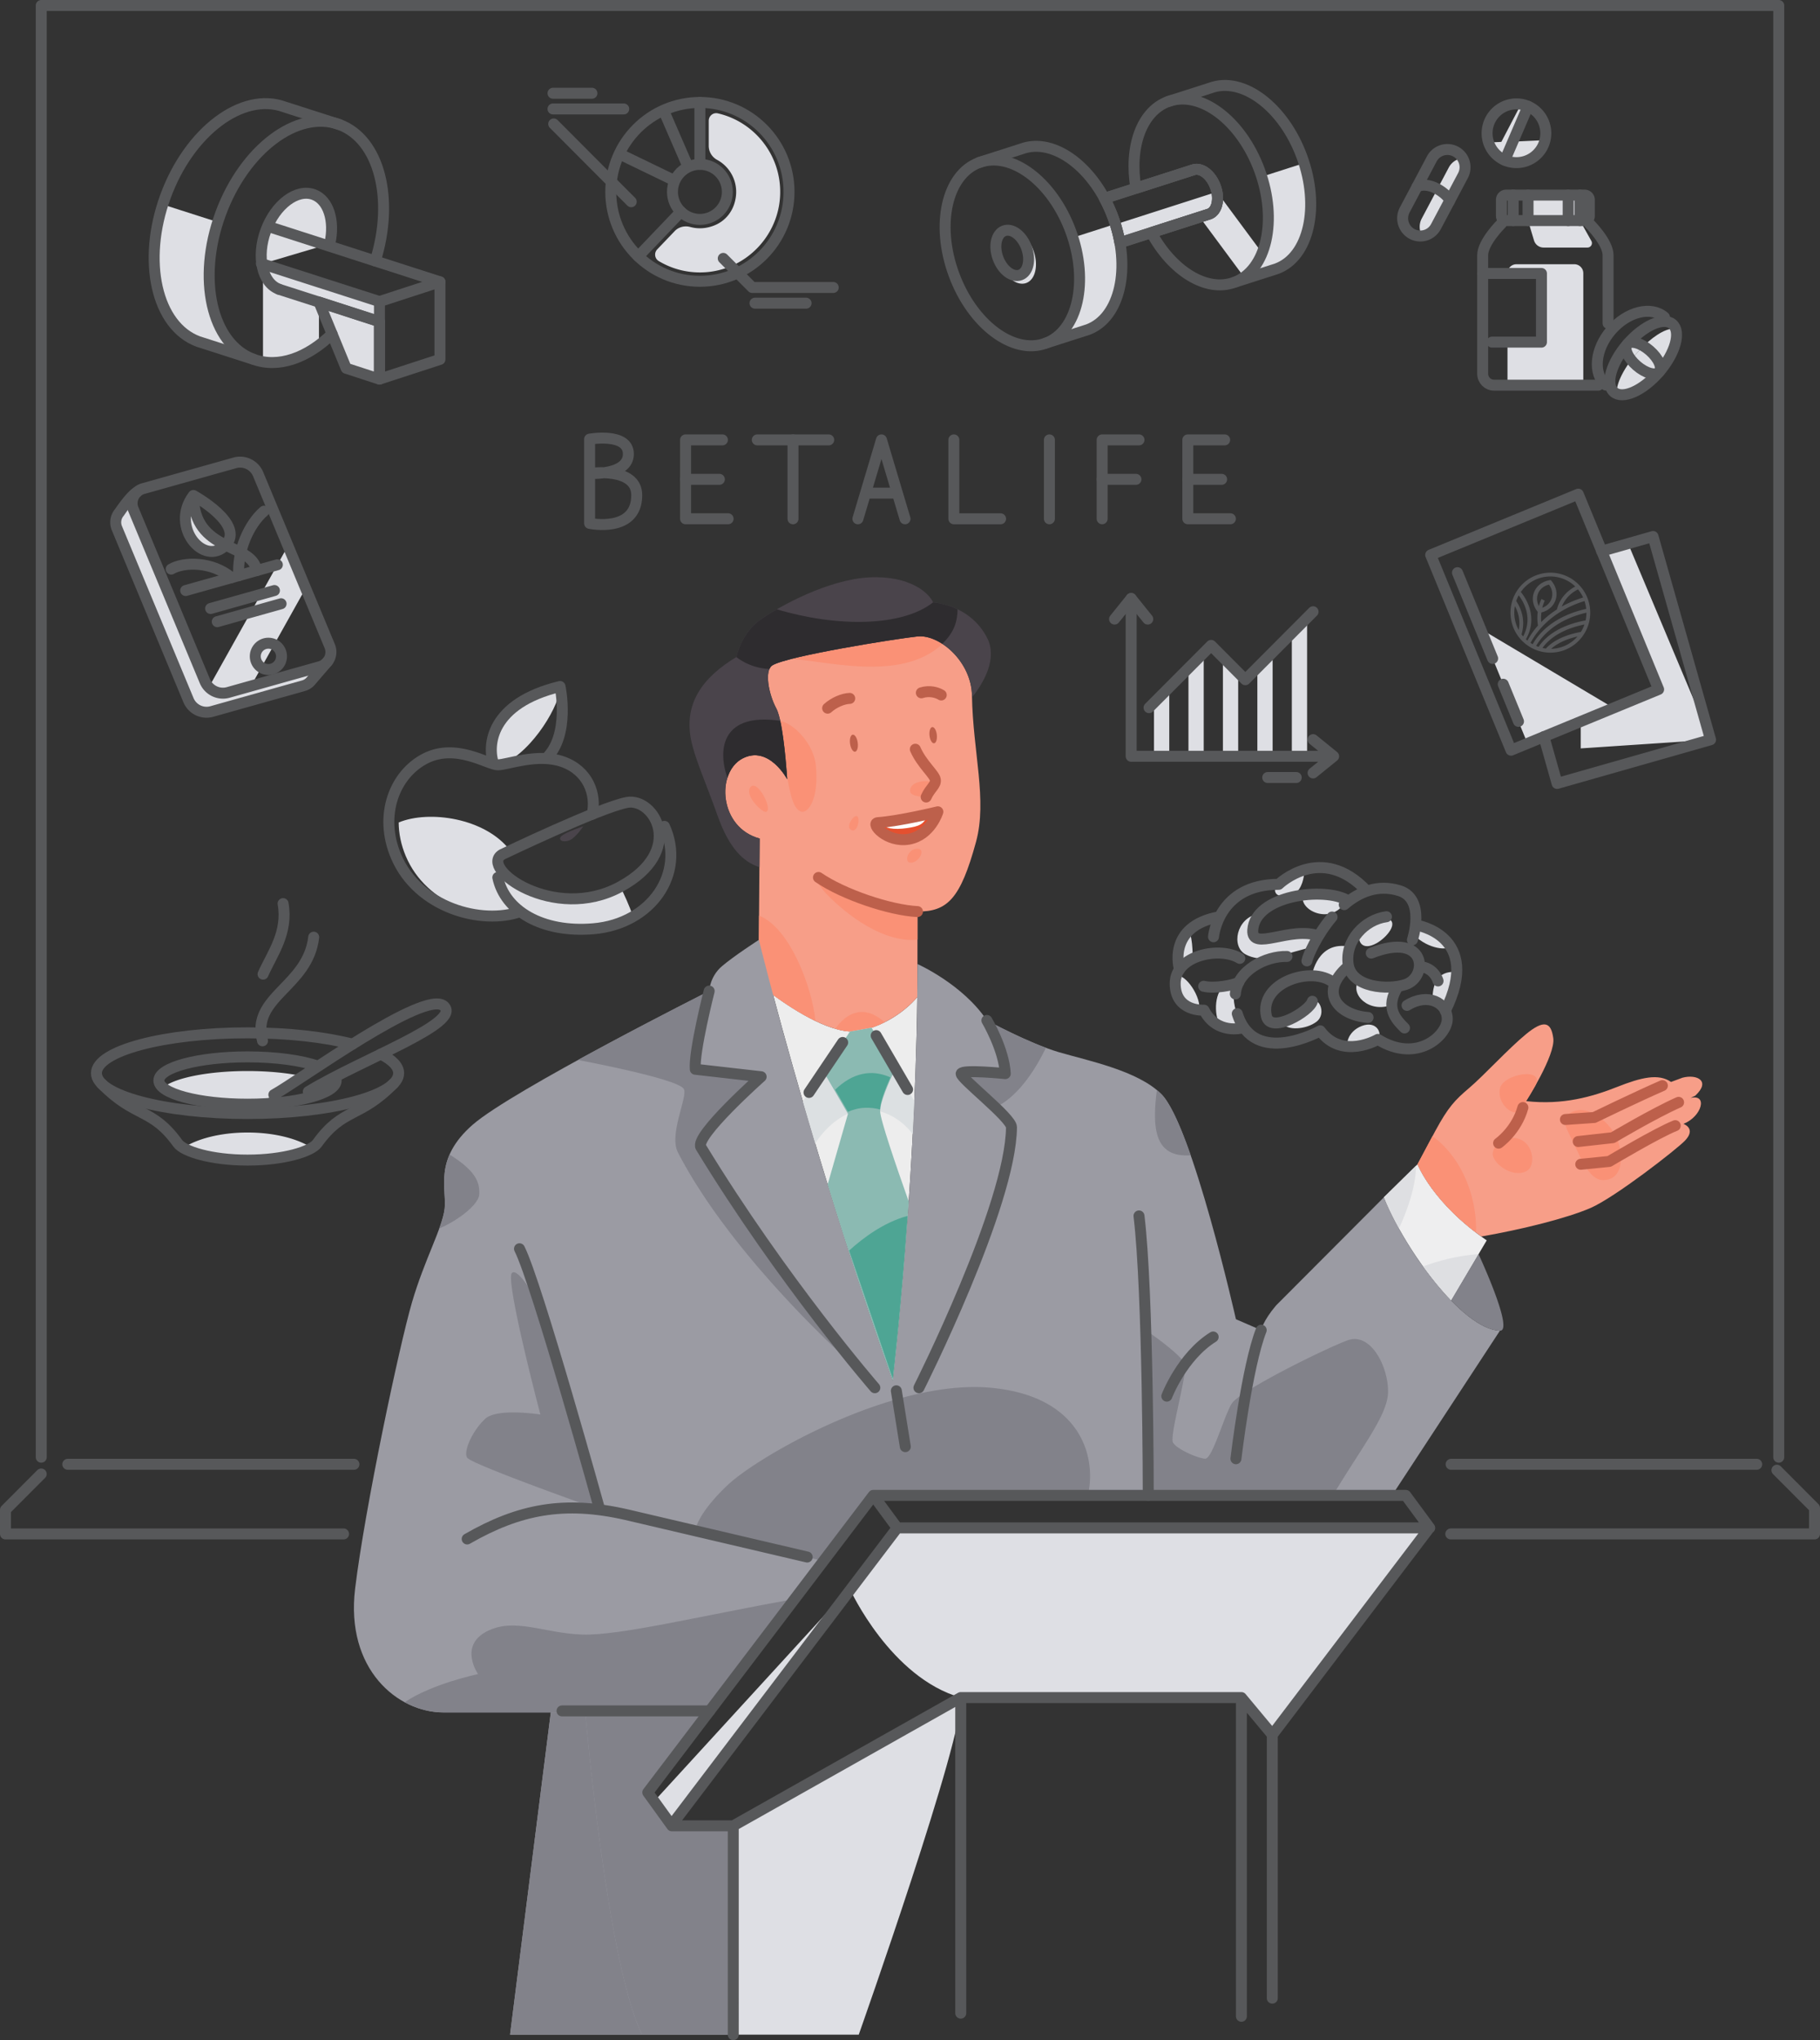 <svg xmlns="http://www.w3.org/2000/svg" xmlns:xlink="http://www.w3.org/1999/xlink" width="332" height="372" fill="none" xmlns:v="https://vecta.io/nano"><rect width="100%" height="100%" fill="#333333" stroke="none"/><style><![CDATA[.B{stroke:#57585a}.C{stroke-linecap:round}.D{stroke-width:2}.E{stroke-miterlimit:10}.F{stroke-linejoin:round}.G{fill:#dedfe4}]]></style><path d="M157.001 187.956c-4.729 1.039-12.063-3.675-15.968-6.542 3.783 14.162 11.493 41.51 21.829 70.363 0 0 4.034-34.167 4.464-69.968-.394.485-4.013 4.76-10.325 6.147z" fill="#ededed"/><path d="M167.361 166.217c5.442.011 7.832-2.274 10.677-12.693 2.092-7.663-.563-16.375-.735-26.661-.104-6.298-5.965-11.231-9.945-10.811s-23.649 3.572-26.44 5.249c-1.569.945-.673 5.354.688 7.872s1.989 12.912 1.989 12.912-3.35-6.298-8.165-3.779-4.292 12.596 3.142 14.59l-.208 26.452s11.934 10.078 18.633 8.609 10.364-6.194 10.364-6.194v-15.546z" fill="#f79e88"/><use xlink:href="#B" fill="#e5502f"/><path d="M165.427 150.995c2.153-.313 3.21-.625 3.808-2.544l-8.645 1.516c.631 1.132 2.512 1.365 4.837 1.028z" fill="#fff"/><path d="M150.645 162.876c1.405 1.491 7.911 7.968 14.911 8.496.666.051 1.268.026 1.806-.057v-5.098c-4.987-.241-13.535-3.108-18.057-6.219-1.175-.812-.064 1.387 1.34 2.878zm1.727 24.71c1.662.482 3.257.668 4.625.37 1.644-.359 3.103-.916 4.374-1.552-3.711-3.363-6.964-1.76-8.999 1.182zm-13.908-20.629l-.096 12.391s5.026 4.24 10.382 6.819c-.541-5.892-4.611-17.022-10.286-19.21zM166 144.179c-.039 1.15 2.949 1.15 2.949 1.15s1.92-2.493 1.626-2.605c-1.655-.636-4.514-.266-4.575 1.455zm-10.604 7.211c1.028.356 1.54-2.059.988-2.537s-2.375 2.055-.988 2.537zm11.933 3.37c-1.737 0-2.429 2.393-1.318 2.536 1.523.194 3.056-2.536 1.318-2.536zm-20.901-6.737c.871.022 2.963-1.94 2.412-8.338-.334-3.855-3.766-7.624-6.51-8.249.716 3.262 1.118 8.407 1.232 10.092.534 2.888 1.129 6.456 2.866 6.495zm-9.522-4.515c-1.225 1.465 2.214 4.832 2.884 4.516 1.193-.565-1.659-5.982-2.884-4.516zm35.005-26.094c-1.529-.999-3.156-1.513-4.549-1.365-3.207.337-16.617 2.453-23.151 4.138 5.657.061 20.08 4.455 27.7-2.773z" fill="#fa9176"/><g stroke="#bd604b" class="D E F"><use xlink:href="#B"/><path d="M167.362 166.217c-4.987-.241-13.535-3.108-18.057-6.219m19.644-14.669c.752-1.663 1.837-2.181 1.669-3.169s-2.501-2.892-3.647-5.547m-15.996-7.483c1.125-1.021 2.794-1.746 4.03-1.782m13.066-1.021c1.487-.474 2.866-.072 3.629.399" class="C"/></g><path d="M155.979 137.069c.386-.053.603-.793.485-1.652s-.527-1.512-.913-1.458-.604.793-.485 1.652.527 1.512.913 1.458zm14.413-1.537c.367-.041.591-.737.5-1.553s-.464-1.445-.831-1.403-.592.736-.501 1.553.464 1.444.832 1.403z" fill="#bd604b"/><path d="M258.578 212.293l-6.137 6.029c2.25 5.698 7.194 13.576 12.267 18.807l6.495-10.961c-9.841-6.722-12.625-13.875-12.625-13.875z" fill="#eeeeef"/><path d="M252.441 218.322c.688 1.742 1.63 3.686 2.744 5.698 1.333-2.871 3.092-7.423 3.128-11.468l-5.872 5.77zm17.271 10.357c-3.872.255-7.455 1.265-10.131 2.242 1.623 2.253 3.364 4.39 5.127 6.208l5.004-8.45z" fill="#dedfe2"/><path d="M252.441 218.322l-19.658 19.706c-2.407 2.834-2.723 4.512-2.723 4.512l-4.607-1.994s-7.957-35.374-13.607-41.043c-4.295-4.307-13.398-6.089-18.737-7.663s-13.083-5.774-13.083-5.774c-4.396-6.614-12.665-10.285-12.665-10.285 0 37.895-4.499 75.999-4.499 75.999-14.968-41.779-24.43-80.404-24.43-80.404s-4.564 2.939-6.764 4.829-2.304 4.512-2.304 4.512-35.904 18.053-43.127 24.355-4.711 11.755-5.13 15.326-3.665 9.237-5.965 17.112-8.584 37.475-10.364 52.17 7.746 22.569 16.122 22.569h19.575L93.041 371h40.72v-38.079h-11.199l-4.396-6.089 41.136-54.164h94.627l19.679-30.02c-6.882-.241-17.533-15.129-21.166-24.326z" fill="#9b9ba3"/><g fill="#82828a"><path d="M269.713 228.679l-5.005 8.45c3.117 3.212 6.28 5.425 8.903 5.519 2.654.089-3.898-13.969-3.898-13.969zm-169.239 83.563L93.041 371h24.093c-6.423-12.873-10.371-58.758-10.371-58.758h-6.288zm145.325-67.838c-4.199 1.553-19.672 9.201-21.109 11.526s-3.536 10.131-4.861 10.052-5.195-1.742-5.858-2.96 2.669-12.596 2.164-14.278-7.126-6.208-7.126-6.208l.416 30.129h33.712c5.46-9.079 10.071-14.741 10.071-18.952-.004-4.652-3.21-10.861-7.409-9.309zm-65.096 8.637c-17.841-1.62-42.328 12.424-47.967 17.745s-5.926 8.306-5.926 8.306l23.402 5.547 9.089-11.967h39.143c1.648-7.024-1.275-18.136-17.741-19.631zm-41.859-56.71l-12.012-1.365c-.287-3.184 2.532-14.256 2.532-14.256s-12.284 6.176-23.924 12.563c6.509 1.258 18.773 3.816 19.339 5.375.584 1.606-2.791 8.249-1.104 11.504 10.612 20.503 33.988 40.608 33.988 40.608-4.818-5.791-17.891-22.03-29.81-41.593-1.219-1.99 10.991-12.836 10.991-12.836zm51.951-5.274c-3.661-1.366-7.717-3.399-9.637-4.394h-.795c.809 1.498 2.837 5.565 3.02 9.104 0 0-7.821-.794-8.047 0-.143.499 3.497 3.535 6.234 6.154 4.27-2.019 7.402-7.114 9.225-10.864zm26.411 19.594c-1.809-5.191-3.683-9.47-5.356-11.148a12.17 12.17 0 0 0-.81-.736c-1.006 7.595-.103 12.333 6.166 11.884zM93.392 232.103c-1.326 1.107 5.184 25.824 5.184 25.824s-7.835-1.25-10.046.762-4.077 5.888-3.31 7.106 24.189 9.503 24.189 9.503l-10.837-36.951s-3.855-7.354-5.18-6.244z"/><path d="M87.423 217.804c.093-2.03-.358-4.135-5.413-7.282-1.738 3.97-.605 7.379-.899 9.865-.122 1.028-.48 2.239-.982 3.618 3.765-1.627 7.215-4.501 7.294-6.201zm18.787 80.243c-6.964-.223-12.378-3.216-17.461-.553s-1.548 7.756-1.548 7.756-8.487 1.786-13.37 5.138c2.264 1.225 4.711 1.85 7.068 1.85h12.048 7.527 6.288s3.948 45.886 10.371 58.758h16.627v-38.079h-11.199l-4.396-6.089 26.794-35.277c-17.966 3.255-31.971 6.711-38.749 6.496z"/></g><path d="M155.048 188.104l-8.595 12.757 2.25 7.635s3.511-5.91 9.064-6.137 8.735 4.444 8.735 4.444l.286-6.032-7.795-13.368-3.945.701z" fill="#dce0e2"/><path d="M163.328 194.829l-4.335-7.433-3.941.704-4.869 7.225 4.5 7.76-3.705 12.88c3.393 11.015 7.391 23.27 11.884 35.808 0 0 1.608-13.631 2.905-32.693-2.379-6.704-5.173-14.881-5.212-16.423-.04-1.598 1.511-5.184 2.773-7.828z" fill="#8bbab2"/><path d="M165.556 221.71c-4.367 1.164-8.226 4.102-10.655 6.315l7.961 23.392s1.443-12.225 2.694-29.707zm-13.209-23.012l2.336 4.031c.938-.409 1.97-.689 3.088-.733 1.007-.039 1.938.079 2.784.306-.029-1.229.874-3.618 1.862-5.86-3.467-1.541-6.896-.823-10.07 2.256z" fill="#4ea594"/><path d="M102.524 311.969h26.93M85.22 280.615c9.476-5.446 17.687-7.031 29.055-4.433l32.97 7.728m-37.836-8.608s-11.475-41.352-14.645-47.603m64.82 25.342s-16.77-19.318-31.731-43.866c-1.218-1.998 10.991-12.841 10.991-12.841l-12.012-1.365c-.287-3.183 2.533-14.256 2.533-14.256m50.661 5.353s3.124 5.267 3.353 9.697c0 0-7.821-.794-8.046 0s9.189 8.069 9.178 9.772c-.1 14.199-16.884 47.503-16.884 47.503m40.143-31.328c1.691 13.95 1.691 50.955 1.691 50.955m3.385-18.09s2.766-7.246 8.455-10.792m8.763-1.243c-2.612 6.639-4.611 23.446-4.611 23.446m-61.946-12.388l1.637 10.182m-11.429-73.697l-6.137 9.111m17.978-.539l-5.725-9.819" class="B C D E F"/><path d="M135.437 138.305c4.815-2.518 8.165 3.78 8.165 3.78s-.627-10.394-1.989-12.912-2.257-6.927-.688-7.872c2.788-1.678 22.463-4.828 26.44-5.249s9.838 4.513 9.945 10.811c0 .104.004.208.007.312 2.207-2.802 4.661-7.121 2.755-10.857-3.124-6.125-9.862-6.481-9.862-6.481-.699-1.638-4.131-4.915-11.587-4.559s-16.336 5.198-19.887 7.692-4.403 6.837-4.403 6.837c-6.18 3.704-9.518 8.428-8.311 14.888.641 3.438 2.698 7.907 4.901 14.101 2.074 5.834 4.654 8.389 7.616 9.319l.043-5.22c-7.437-1.994-7.96-12.071-3.145-14.59z" fill="#4a444b"/><path d="M132.689 141.833c.48-1.537 1.404-2.827 2.748-3.531 4.815-2.519 8.165 3.779 8.165 3.779s-.405-6.704-1.272-10.649c-10.393-1.526-11.55 4.872-9.641 10.401zm41.988-30.735c-2.386-1.15-4.467-1.261-4.467-1.261-5.715 4.501-17.645 4.519-28.507 1.264-1.193.687-2.203 1.333-2.97 1.869-3.55 2.493-4.403 6.837-4.403 6.837s2.271 1.993 6.022 2.187c.14-.301.323-.546.57-.697 2.787-1.677 22.463-4.828 26.439-5.248 1.387-.148 3.006.359 4.525 1.347 2.282-2.17 2.762-4.272 2.791-6.298z" fill="#2e2c2f"/><path d="M308.39 200.197l.849-.41c2.917-2.691.291-3.977-2.332-3.277l-2.081.773c-2.293-1.592-5.442-.83-9.874.923s-9.856 3.334-16.562 2.573c0 0 5.366-8.364 4.958-11.465s-1.809-3.334-4.958-.761-7.757 7.602-10.383 9.826-3.837 3.506-6.183 7.835l-3.243 6.072s2.598 6.672 11.633 13.178c7.502-1.301 15.706-3.363 19.955-5.213 4.432-1.929 15.731-10.706 17.232-12.301 2.075-2.203-.315-3.026-.315-3.026 3.318-1.279 4.536-5.489 1.304-4.727z" fill="#f79e88"/><g fill="#fa9176"><path d="M279.977 198.12l-.767 1.315.767-1.315zm-5.13 9.503c-1.656.384-3.028 2.213-2.386 3.488 1.15 2.289 4.567 3.593 6.28 2.238s.612-6.765-3.894-5.726zm-13.539-.453l-2.727 5.123s2.415 6.197 10.68 12.47c.154-7.688-3.342-14.295-7.953-17.593zm26.583-4.732c-2.171.349-3.024 1.667-1.824 3.988 2.035 3.927 3.576 8.759 6.356 8.756 4.023-.004 3.729-5.257 2.311-8.055s-4.672-5.037-6.843-4.689z"/><path d="M273.607 198.504c-.545 2.788 2.483 5.425 4.059 3.898l.802-1.613-.086-.007.824-1.344.767-1.314c.004-.008.007-.015.014-.022 2.168-3.647-5.832-2.382-6.38.402z"/></g><path d="M306.205 201.001c-4.41 1.944-12.016 6.446-12.016 6.446l-6.298.7m-2.333-4.02l5.249-.363s7.541-3.668 12.439-5.809m2.35 7.3c-3.192 1.243-12.048 6.521-12.048 6.521l-5.192.517m-14.986-3.851s3.268-2.282 4.432-6.492" stroke="#bd604b" class="C D E F"/><g class="G"><path d="M175.257 309.536c-12.811-3.625-20.166-19.68-20.166-19.68l8.577-11.256h97.135l-28.715 37.698-5.635-6.762h-51.196z"/><path d="M119.33 328.445l37.889-41.381-34.658 45.857-3.231-4.476zm55.928-18.909c.82 6.568-18.608 61.464-18.608 61.464h-22.89v-38.079l41.498-23.385z"/></g><path d="M122.658 332.598l41.013-53.998h97.135l-4.371-5.932h-97.134l-41.136 54.163 4.396 6.09h11.199V371m0-38.079l41.497-23.385v57.544m0-57.544h51.196v58.116m0-58.116l5.635 6.762v48.048m.018-48.037l28.643-37.709m-97.078 0l-4.37-5.932" class="B C D E F"/><g class="G"><path d="M296.997 99.123l15.04 35.758-23.684 1.581v-4.922l14.162-5.831-10.35-25.21 4.832-1.376z"/><path d="M270.067 114.658l24.254 14.425-15.677 6.481-8.577-20.906z"/></g><g class="B D E F"><path d="M287.903 90.105l-26.921 11.084 14.658 35.602 26.921-11.083-14.658-35.603z"/><path d="M274.216 124.761l2.783 6.779m-11.131-27.114l6.417 15.636" class="C"/></g><path d="M287.368 106.032a7.21 7.21 0 0 0-5.342-1.566c-3.987.434-6.875 4.042-6.442 8.037s4.031 6.894 8.015 6.459a7.29 7.29 0 0 0 1.992-.506 7.23 7.23 0 0 0 2.887-2.174 7.26 7.26 0 0 0 1.562-5.357c-.211-1.936-1.161-3.675-2.672-4.893zm1.988 4.987c-6.273 1.412-8.856 4.796-9.766 6.445a6.07 6.07 0 0 1-.391-.237c.702-1.369 3.361-5.662 9.845-7.627a6.65 6.65 0 0 1 .308 1.401zm-9.136 6.754c.867-1.516 3.336-4.703 9.172-6.054a6.56 6.56 0 0 1-.151 1.409c-5.216.955-7.566 3.294-8.573 4.821-.154-.054-.301-.111-.448-.176zm4.686-7.182c.771-1.922 2.376-2.842 2.952-3.118.377.449.688.948.932 1.476-1.48.457-2.769 1.021-3.884 1.642zm-4.596-4.983c.559-.23 1.161-.388 1.791-.456a6.53 6.53 0 0 1 4.833 1.415 5.95 5.95 0 0 1 .426.378c-.874.452-2.719 1.681-3.353 4.182-1.157.74-2.099 1.53-2.859 2.295-.064-.639-.036-1.232.032-1.753.205-.05.405-.111.595-.19.921-.381 1.627-1.089 1.96-1.998.433-1.185.165-2.515-.72-3.557l-.14-.165-.215.036c-1.347.226-2.407 1.063-2.841 2.249-.43 1.171-.168 2.486.695 3.528a8.21 8.21 0 0 0 .043 2.486c-1.003 1.128-1.605 2.138-1.92 2.749-.097-.079-.19-.162-.28-.245 2.329-4.103-.096-7.605-.931-8.622.709-1.024 1.705-1.843 2.884-2.332zm1.189 3.765l-.297-.158c-.022.04-.272.518-.48 1.297-.373-.704-.444-1.491-.186-2.202.311-.855 1.064-1.484 2.027-1.71.591.797.76 1.76.445 2.619-.273.747-.878 1.322-1.67 1.606.197-.794.448-1.279.455-1.29l-.294-.162zm-4.464-.815c.832 1.07 2.655 4.027.814 7.483a5.47 5.47 0 0 1-.298-.366c.774-2.594-.064-4.714-.967-6.09a7.16 7.16 0 0 1 .451-1.027zm-.763 3.869a6.57 6.57 0 0 1 .072-1.915c.598 1.107 1.05 2.598.695 4.365a6.51 6.51 0 0 1-.767-2.45zm7.251 5.845c-.193.022-.383.033-.573.036.932-.83 2.426-1.703 4.808-2.245-1.089 1.247-2.583 2.03-4.235 2.209zm4.855-3.043c-3.447.626-5.345 1.905-6.384 3.029-.208-.025-.412-.061-.616-.108.265-.377.619-.797 1.085-1.232 1.139-1.056 3.163-2.357 6.567-3.047a6.28 6.28 0 0 1-.652 1.358z" fill="#57585a"/><path d="M292.165 100.499l9.379-2.672 10.493 37.055-27.991 7.973-2.414-8.526m-78.319-21.446l3.031-3.758 3.027 3.758" class="B C D E F"/><path d="M210.51 137.903h2.784v-12.56l-2.784 2.791v9.769zm6.284 0h2.784v-18.865l-2.784 2.791v16.074zm6.287 0h2.784v-15.276l-2.784-2.792v18.068zm6.284 0h2.784v-18.959l-2.784 2.792v16.167zm6.288-22.472v22.472h2.783v-25.264l-2.783 2.792z" class="G"/><path d="M206.344 109.125v28.778m33.185 3.036l3.748-3.036-3.748-3.04m3.747 3.04h-36.932m24.909 3.869h5.209m-26.855-12.736l11.325-11.353 6.237 6.255 12.36-12.395" class="B C D E F"/><path d="M261.938 41.321l4.937-9.309c.548-1.035.477-2.235-.082-3.172a3.22 3.22 0 0 0-2.505 1.696l-4.936 9.309c-.548 1.035-.477 2.235.082 3.172 1.025-.108 1.981-.711 2.504-1.696z" class="G"/><g class="B D E F"><path d="M265.542 27.64a3.22 3.22 0 0 0-4.36 1.336l-4.936 9.309a3.24 3.24 0 0 0 1.332 4.372 3.22 3.22 0 0 0 4.36-1.337l4.937-9.309a3.24 3.24 0 0 0-1.333-4.372z"/><path d="M258.492 34.049c2.629-1.261 6.23 2.019 5.911 2.619" class="C"/></g><g class="G"><path d="M274.818 28.215l3.923-8.831-1.283-.374-3.583 6.858-2.3.165c-.229.014.893 2.36 2.938 3.187"/><path d="M271.572 26.03l10.243-.471s-1.781 4.056-5.192 4.096-4.764-2.637-4.764-2.637"/></g><g class="B D E F"><path d="M276.627 29.655a5.35 5.35 0 1 0 0-10.713 5.35 5.35 0 1 0 0 10.713z"/><path d="M278.741 19.38l-4.231 9.837" class="C"/></g><g class="G"><path d="M297.567 65.64l.921-1.142 1.315-1.394c-1.261-.747-2.465-.923-2.97-.338-.502.578-.169 1.735.734 2.874z"/><path d="M299.803 63.103c.376.223.756.492 1.121.812 1.605 1.394 2.375 3.14 1.72 3.898 2.443-2.831 3.607-5.989 3.027-7.782-1.222-.413-3.558.823-5.868 3.072z"/><path d="M302.647 67.817c-.655.758-2.486.244-4.095-1.153a8.01 8.01 0 0 1-.985-1.024c-1.838 2.436-2.837 4.821-2.608 6.169 1.799.701 5.041-.927 7.688-3.992z"/><path d="M300.924 63.915a7.96 7.96 0 0 0-1.121-.812l-1.315 1.394-.921 1.142a7.56 7.56 0 0 0 .985 1.024c1.605 1.394 3.44 1.911 4.095 1.153s-.118-2.504-1.723-3.902z"/></g><g class="B D F"><g stroke-miterlimit="10"><path d="M302.657 67.824c2.952-3.418 4.043-7.32 2.437-8.715s-5.302.245-8.254 3.663-4.043 7.32-2.437 8.715 5.302-.245 8.254-3.663z"/><path d="M302.657 67.824c.656-.759-.115-2.505-1.722-3.9s-3.439-1.911-4.095-1.152.115 2.505 1.722 3.9 3.44 1.911 4.095 1.152z"/></g><path d="M292.931 70.21c-2.414-2.095-1.977-6.567.975-9.984s7.301-4.491 9.716-2.396" class="C E"/></g><path d="M288.213 35.576v4.645l2.078 3.711a.81.81 0 0 1-.706 1.207h-8.007c-.806 0-1.515-.528-1.748-1.3l-1.089-3.618v-4.645m8.444 12.603h-10.562c-.902 0-1.633.733-1.633 1.638v.047h5.592v12.52h-5.592v7.843h13.832v-20.41a1.64 1.64 0 0 0-1.637-1.638z" class="G"/><g class="B D E F"><path d="M274.742 40.221h14.324c.473 0 .856-.384.856-.859v-2.928c0-.474-.383-.859-.856-.859h-14.324a.86.86 0 0 0-.856.859v2.928a.86.86 0 0 0 .856.859z"/><g class="C"><path d="M276.036 35.576v4.645m10.027-4.645v4.645m-7.322-4.645v4.645m9.472-4.645v4.645m1.709.554s3.418 3.37 3.418 5.748v12.434m-19.454-18.182s-3.417 3.37-3.417 5.748v21.639c0 1.142.924 2.069 2.063 2.069h19.042"/><path d="M270.469 49.864h10.719v12.52h-9.011"/></g></g><g class="G"><path d="M195.721 43.322c2.766 8.709.638 17.18-4.997 19.26l7.727-2.479c5.639-2.08 7.764-10.552 5.002-19.26l-7.732 2.479z"/><path d="M203.474 40.918a25.92 25.92 0 0 1 .813 3.33l16.301-5.227c1.233-.456 1.774-2.163 1.39-4.038l-18.504 5.935zm-14.975 4.707c-.982-2.673-3.149-4.336-4.84-3.711-.075.029-.151.065-.222.104 1.393-.305 3.066 1.031 3.837 3.129.816 2.22.311 4.451-1.125 4.979-1.347.496-3.038-.679-3.916-2.659l.14.42c.981 2.673 3.149 4.336 4.84 3.711s2.267-3.302 1.286-5.975z"/></g><g class="B D F"><g stroke-miterlimit="9.999"><path d="M190.732 62.585c5.887-2.167 7.946-11.298 4.598-20.394s-10.835-14.714-16.723-12.546-7.947 11.298-4.599 20.394 10.836 14.714 16.724 12.547z"/><path d="M186.127 50.133c1.435-.53 1.938-2.76 1.122-4.981s-2.639-3.593-4.075-3.063-1.937 2.76-1.122 4.981 2.64 3.593 4.075 3.063z"/></g><path d="M178.625 29.627l7.728-2.479c5.886-2.174 13.366 3.442 16.705 12.546s1.276 18.24-4.607 20.41l-7.727 2.479" class="C E"/></g><g class="G"><path d="M230.161 32.221c2.765 8.709.637 17.18-4.998 19.26l7.728-2.479c5.639-2.08 7.763-10.552 5.001-19.26l-7.731 2.479z"/><path d="M231.372 47.662l-9.39-12.675-3.97 3.485 9 12.151 4.36-2.96z"/></g><g class="B D E F"><path d="M229.77 31.071c-3.339-9.1-10.819-14.716-16.705-12.546-4.883 1.804-7.133 8.403-5.851 15.794l10.443-3.348v.004c1.434-.51 3.243.859 4.056 3.068.817 2.22.312 4.451-1.125 4.98l-10.569 3.388c3.766 6.995 10.05 10.947 15.14 9.068 5.89-2.166 7.954-11.306 4.611-20.406z"/><path d="M213.065 18.525l7.727-2.479c5.886-2.174 13.367 3.442 16.706 12.546s1.275 18.24-4.607 20.41l-7.728 2.479" class="C"/><use xlink:href="#C"/><use xlink:href="#C"/></g><path d="M129.285 22.021v4.57a2.9 2.9 0 0 0 1.527 2.554c2.694 1.462 4.266 4.742 3.077 8.188-.552 1.591-1.72 2.921-3.246 3.625-1.576.729-3.224.841-4.711.435-1.028-.28-2.124-.025-2.859.747l-3.181 3.327c-.606.632-.484 1.678.265 2.127 2.608 1.57 5.657 2.292 8.784 2.026 7.295-.622 13.073-6.697 13.367-14.033.29-7.232-4.672-13.383-11.364-14.917-.853-.198-1.659.474-1.659 1.351z" class="G"/><g class="B D E F"><path d="M127.673 18.683c-8.978 0-16.257 7.3-16.257 16.304s7.279 16.304 16.257 16.304 16.258-7.3 16.258-16.304-7.28-16.304-16.258-16.304zm0 21.323c-2.765 0-5.004-2.249-5.004-5.019s2.242-5.019 5.004-5.019 5.009 2.245 5.009 5.019-2.243 5.019-5.009 5.019z"/><path d="M124.209 38.608l-7.781 8.145m6.506-13.879l-9.881-4.778m12.421 2.228l-4.35-10.024m6.549-1.617v11.281m4.26 17.152l5.292 5.303h14.774m-14.273 2.863h9.318m-31.895-18.499l-14.141-14.184m-.129-5.594h7.104m-7.104 2.86h12.901" class="C"/></g><g class="G"><path d="M39.724 40.498c-3.59 11.306-.828 22.307 6.492 25.009l-10.035-3.219c-7.319-2.702-10.081-13.699-6.492-25.005l10.035 3.215zm8.251 7.566v17.859c5.105 1.124 10.21-2.989 10.21-2.989v-7.857l4.966 12.075 6.069 1.976V54.987l-21.245-6.923z"/><path d="M57.236 35.483c-3.081-1.139-6.997 1.803-8.749 6.567-.781 2.131-.996 4.265-.72 6.075l12.474-3.704c.788-3.995-.383-7.969-3.006-8.939z"/></g><g class="D E F B"><g class="C"><path d="M68.457 47.59c3.525-11.26.752-22.181-6.538-24.872-7.642-2.82-17.351 4.469-21.689 16.286s-1.659 23.679 5.983 26.5c4.578 1.689 9.899-.248 14.363-4.617"/><path d="M60.17 44.407c.928-4.131-.233-7.925-2.934-8.924-3.081-1.139-6.997 1.803-8.749 6.567s-.67 9.549 2.415 10.688m11.02-30.02l-10.035-3.219c-7.642-2.82-17.35 4.469-21.689 16.286s-1.659 23.679 5.983 26.5l10.035 3.219"/><path d="M47.685 48.064l21.535 6.923M48.971 41.31l31.283 10.081"/></g><path d="M80.254 65.532L69.22 69.128V54.987l11.034-3.596v14.141z"/><path d="M63.151 67.149l6.069 1.98V58.67l-11.034-3.596 4.965 12.075z"/><path d="M50.898 52.746l18.321 5.881" class="C"/></g><g class="G"><path d="M52.532 99.522l-14.427 25.789a3.56 3.56 0 0 0 3.518.952l4.156-1.168 9.974-17.831-3.221-7.742z"/><path d="M41.623 126.259c-1.734.489-3.557-.399-4.252-2.066L24.312 92.836c-.459-1.099-.154-2.303.638-3.068-1.168.672-3.153 3.643-3.153 3.643-.67.765-.899 1.882-.473 2.903l13.059 31.357c.695 1.667 2.519 2.551 4.253 2.066l16.72-4.699a2.73 2.73 0 0 0 1.444-.978l2.794-3.251a2.74 2.74 0 0 1-1.254.751l-16.716 4.699zm-6.345-35.916c-4.338 5.72 1.988 13.099 5.875 9.046-2.92-1.48-5.875-3.568-5.875-9.046z"/></g><g class="B D E F"><path d="M60.149 117.82L47.09 86.463c-.695-1.667-2.519-2.551-4.252-2.066l-16.72 4.699c-1.601.449-2.447 2.202-1.806 3.743l13.059 31.357c.695 1.667 2.518 2.551 4.252 2.066l16.72-4.7a2.78 2.78 0 0 0 1.806-3.743z"/><g class="C"><path d="M59.776 120.597l-2.977 3.463a2.76 2.76 0 0 1-1.444.978l-16.72 4.699c-1.734.488-3.558-.399-4.253-2.066L21.324 96.314a2.78 2.78 0 0 1 .473-2.903s1.981-2.968 3.153-3.643"/><path d="M50.594 102.978l-16.723 4.7m16.189 0l-11.64 3.273m12.855-.863l-11.64 3.27"/></g><path d="M48.96 122.081c1.322 0 2.393-1.075 2.393-2.4s-1.072-2.4-2.393-2.4-2.393 1.074-2.393 2.4 1.072 2.4 2.393 2.4z"/><g class="C"><path d="M46.804 104.045c-.706-5.155-11.525-3.215-11.525-13.702 0 0 9.544 5.22 5.875 9.046-3.891 4.053-10.214-3.327-5.875-9.046"/><path d="M43.554 104.958c-.319-4.556 1.888-9.434 4.614-11.755m-5.936 12.125c-3.525-2.968-8.648-2.928-11.006-1.559"/></g></g><g class="G"><path d="M90.809 157.059v2.939c1.258 5.996 8.007 10.16 17.466 9.348 2.726-.233 5.169-1.027 7.226-2.217-.756-2.108-1.598-3.959-2.35-5.443-10.551 5.738-22.359-1.131-22.342-4.627z"/><path d="M95.441 166.59c-2.454-1.663-4.077-3.948-4.632-6.596v-2.938c.004-.511.254-.945.799-1.262l1.462-.693c-4.511-5.953-14.803-7.44-20.346-5.13.014 1.979.423 4.063 1.304 6.147 3.769 8.913 14.345 12.197 21.413 10.472zm-5.396-27.275c-1.193-3.363-.623-11.069 12.117-14.137.19 2.942-4.876 11.776-10.526 14.191l-1.591-.054z"/></g><path d="M91.607 155.798s17.885-8.586 22.786-9.485 10.841 8.795-1.243 15.374-25.824-3.399-21.543-5.889z" class="B D E F"/><path d="M106.386 150.671c-3.998 1.387-4.539 1.998-4.092 2.515.294.342 1.408.266 2.046-.219 1.193-.905 2.046-2.296 2.046-2.296z" fill="#4a444b"/><path d="M90.809 159.998c1.258 5.996 8.007 10.16 17.466 9.348 10.547-.902 16.849-10.124 12.926-18.671m-13.167-2.213c.806-3.614-.756-7.94-5.378-9.568s-10.081.565-11.851.565-7.577-4.024-13.198-1.165-8.544 10.319-5.37 17.827c3.998 9.46 15.674 12.582 22.678 10.096m-4.87-26.902c-1.193-3.363-.623-11.069 12.117-14.137 0 0 1.927 8.859-2.565 13.138" class="B C D E F"/><path d="M33.433 209.3c2.01 1.193 6.338 2.231 11.722 2.231s9.712-1.038 11.722-2.231c-2.601-1.692-6.882-2.798-11.722-2.798s-9.121 1.106-11.722 2.798zm13.908-7.997l2.615-1.692c1.05-.579 2.941-1.818 5.302-3.37-2.769-.593-6.28-.949-10.103-.949-7.248 0-13.377 1.272-15.434 3.025 2.056 1.754 8.19 3.026 15.434 3.026a62.5 62.5 0 0 0 2.185-.04z" class="G"/><g class="B C D E F"><path d="M18.504 197.57c6.241 6.377 9.207 4.351 13.922 10.897 1.075 1.494 6.101 3.064 12.725 3.064s11.647-1.57 12.725-3.064c4.715-6.546 7.681-4.52 13.922-10.897m-21.842 2.041c4.819-2.662 27.511-19.257 31-16.174s-14.943 9.664-24.716 15.613m1.791-4.634c-2.956-1.038-7.624-1.707-12.879-1.707-8.931 0-16.172 1.933-16.172 4.315s7.24 4.315 16.172 4.315 16.172-1.933 16.172-4.315c0-.233-.072-.46-.204-.682"/><path d="M64.297 190.392c-4.958-1.279-11.704-2.066-19.142-2.066-15.222 0-27.564 3.295-27.564 7.358s12.342 7.358 27.565 7.358 27.564-3.295 27.564-7.358c0-1.254-1.179-2.436-3.253-3.47"/><path d="M47.889 189.785c-2.185-8.062 8.287-9.833 9.336-18.901m-9.239 6.74c1.648-3.708 4.604-7.534 3.654-12.859"/></g><path d="M257.904 170.445c2.727 2.785 6.524 2.842 6.431 2.066-.301-2.59-6.047-3.844-6.047-3.844l-.384 1.778zm3.422 11.781c-.033-3.668 1.583-5.263 4.41-4.976 0 0-.387 4.962-2.035 6.388l-2.375-1.412zm-13.535-3.363c-1.555 2.454 1.945 5.95 6.09 4.362l.788-3.331s-3.708.787-6.466-.833l-.412-.198zm-1.62 11.971c2.035-.036 4.292-.23 5.181-1.311s-.233-3.471-2.927-2.454-3.078 3.779-2.254 3.765zm-12.105-4.304c.537 1.43 4.216 1.239 6.119-.255s.265-4.901-.95-3.349c-1.658 2.117-5.169 3.604-5.169 3.604zm9.146-7.379l-1.444-.787-2.44-.55s.975-6.381 6.904-5.191l-.347 1.742-.025 1.886-2.648 2.9zm-13.789-12.485c-3.852.726-4.912 5.921-2.189 7.369s5.778.359 5.778.359l6.317-1.735.777-1.933s-1.304-1.096-4.181-.403-6.054 1.498-7.079.482.577-4.139.577-4.139zm8.279-3.463c-.896 2.874 5.496 5.748 7.903.858.111-.222-1.949-.812-3.991-.973-1.963-.155-3.912.115-3.912.115zm-4.793-1.951c-1.297 2.454 1.633 2.572 3.342 1.577 1.211-.704 1.687-2.924 1.662-3.981 0 0-1.368-.496-5.004 2.404zm15.104 8.805c-.452 1.66.494 3.338 3.031 1.962 2.027-1.099 4.231-3.93 2.017-4.534-2.863-.787-5.048 2.572-5.048 2.572zm-22.66 9.51c-1.179 3.162 1.272 7.872 1.272 7.872s-2.089.589-3.565-.162-1.841-5.59 0-7.279c.57-.524 2.293-.431 2.293-.431zm-6.549 4.448c.147-3.014-3.285-7.074-4.289-5.824-.759.945.151 5.573 3.737 5.896m-1.716-13.886c1.017-1.146 1.05 4.588 1.05 4.588l-2.229 1.721s-1.261-3.557 1.179-6.309z" class="G"/><g class="D E F B"><g class="C"><path d="M252.914 167.158c-3.93.521-7.57 4.275-6.99 8.623s7.312 4.807 10.515 3.718c4.102-1.39 3.873-9.733-6.298-5.712m-4.281 2.468c-5.428 4.749-1.673 8.867 3.7 9.269m6.646 1.915c-1.501-1.505-3.697-3.708-1.164-7.599m1.626 3.485c3.812-2.375 7.337-.463 7.337 2.49s-5.488 8.17-12.653 3.708c0 0-6.528 3.822-10.515-1.563 0 0-12.077 6.722-15.137-3.129m33.229-8.576c2.708.115 3.4 2.608 3.4 2.608m-19.117.288c-3.876-3.13-13.582 0-12.195 6.143.752 3.33 7.917-.927 8.38-2.723m-12.776 4.868s-4.678 1.275-6.989-3.244c0 0-5.259.348-5.259-4.868s8.261-6.78 11.786-4.578m8.609-.348c-3.873-.115-9.071 2.551-9.419 6.837"/><path d="M219.574 179.837c1.963.474 5.363-.198 6.381-.704m-10.791-2.361s-2.465-7.875 7.298-9.614m-1.097 3.65s.81-9.56 11.902-9.56c0 0 7.799-7.641 16.089 1.24m-4.145 2.468c2.705-2.321 6.119-3.776 10.071-2.547 4.854 1.505 2.368 8.963 2.368 8.963m-19.242 3.841c.14-.877 1.78-4.692 4.586-8.005m2.866-3.007c-4.274-2.55-16.928-.984-17.333 5.389-.254 3.988 6.85-.779 12.005 1.06m17.752-1.986s12.238 1.835 5.363 15.656"/></g><path d="M107.557 80.071s7.069-1.25 7.069 2.709-7.069 3.546-7.069 3.546 8.595-1.25 8.595 3.963c0 6.948-8.595 5.145-8.595 5.145V80.071z"/><g class="C"><path d="M131.779 80.208h-6.721v14.385h7.763"/><path d="M131.227 87.401h-6.169m98.342-7.193h-6.721v14.385h7.764"/><path d="M222.849 87.401h-6.17m-8.906-7.193h-6.721v14.385"/><path d="M207.218 87.401h-6.166m-56.394-7.193v14.389"/><path d="M151.172 80.208h-13.03m26.952 14.389l-4.3-14.389-4.299 14.389m7.201-4.678h-5.567M174 80.208v14.389h8.523m8.906-14.389v14.389m129.027 172.402h-55.748m-200.145 0H12.364m-4.84-1.293V1h316.952v264.706M62.674 279.699H1v-4.397l6.517-6.535m316.619-.69L331 274.96v4.739h-66.353"/></g></g><defs ><path id="B" d="M160.139 150.003c3.984-.28 10.945-1.98 10.945-1.98s-1.304 4.279-5.295 4.991-7.119-2.907-5.65-3.011z"/><path id="C" d="M221.713 34.046c-.81-2.209-2.623-3.575-4.056-3.068v-.004l-16.189 5.191a26.39 26.39 0 0 1 1.59 3.528c.563 1.531.968 3.061 1.233 4.559l16.301-5.227c1.433-.532 1.938-2.759 1.121-4.98z"/></defs></svg>